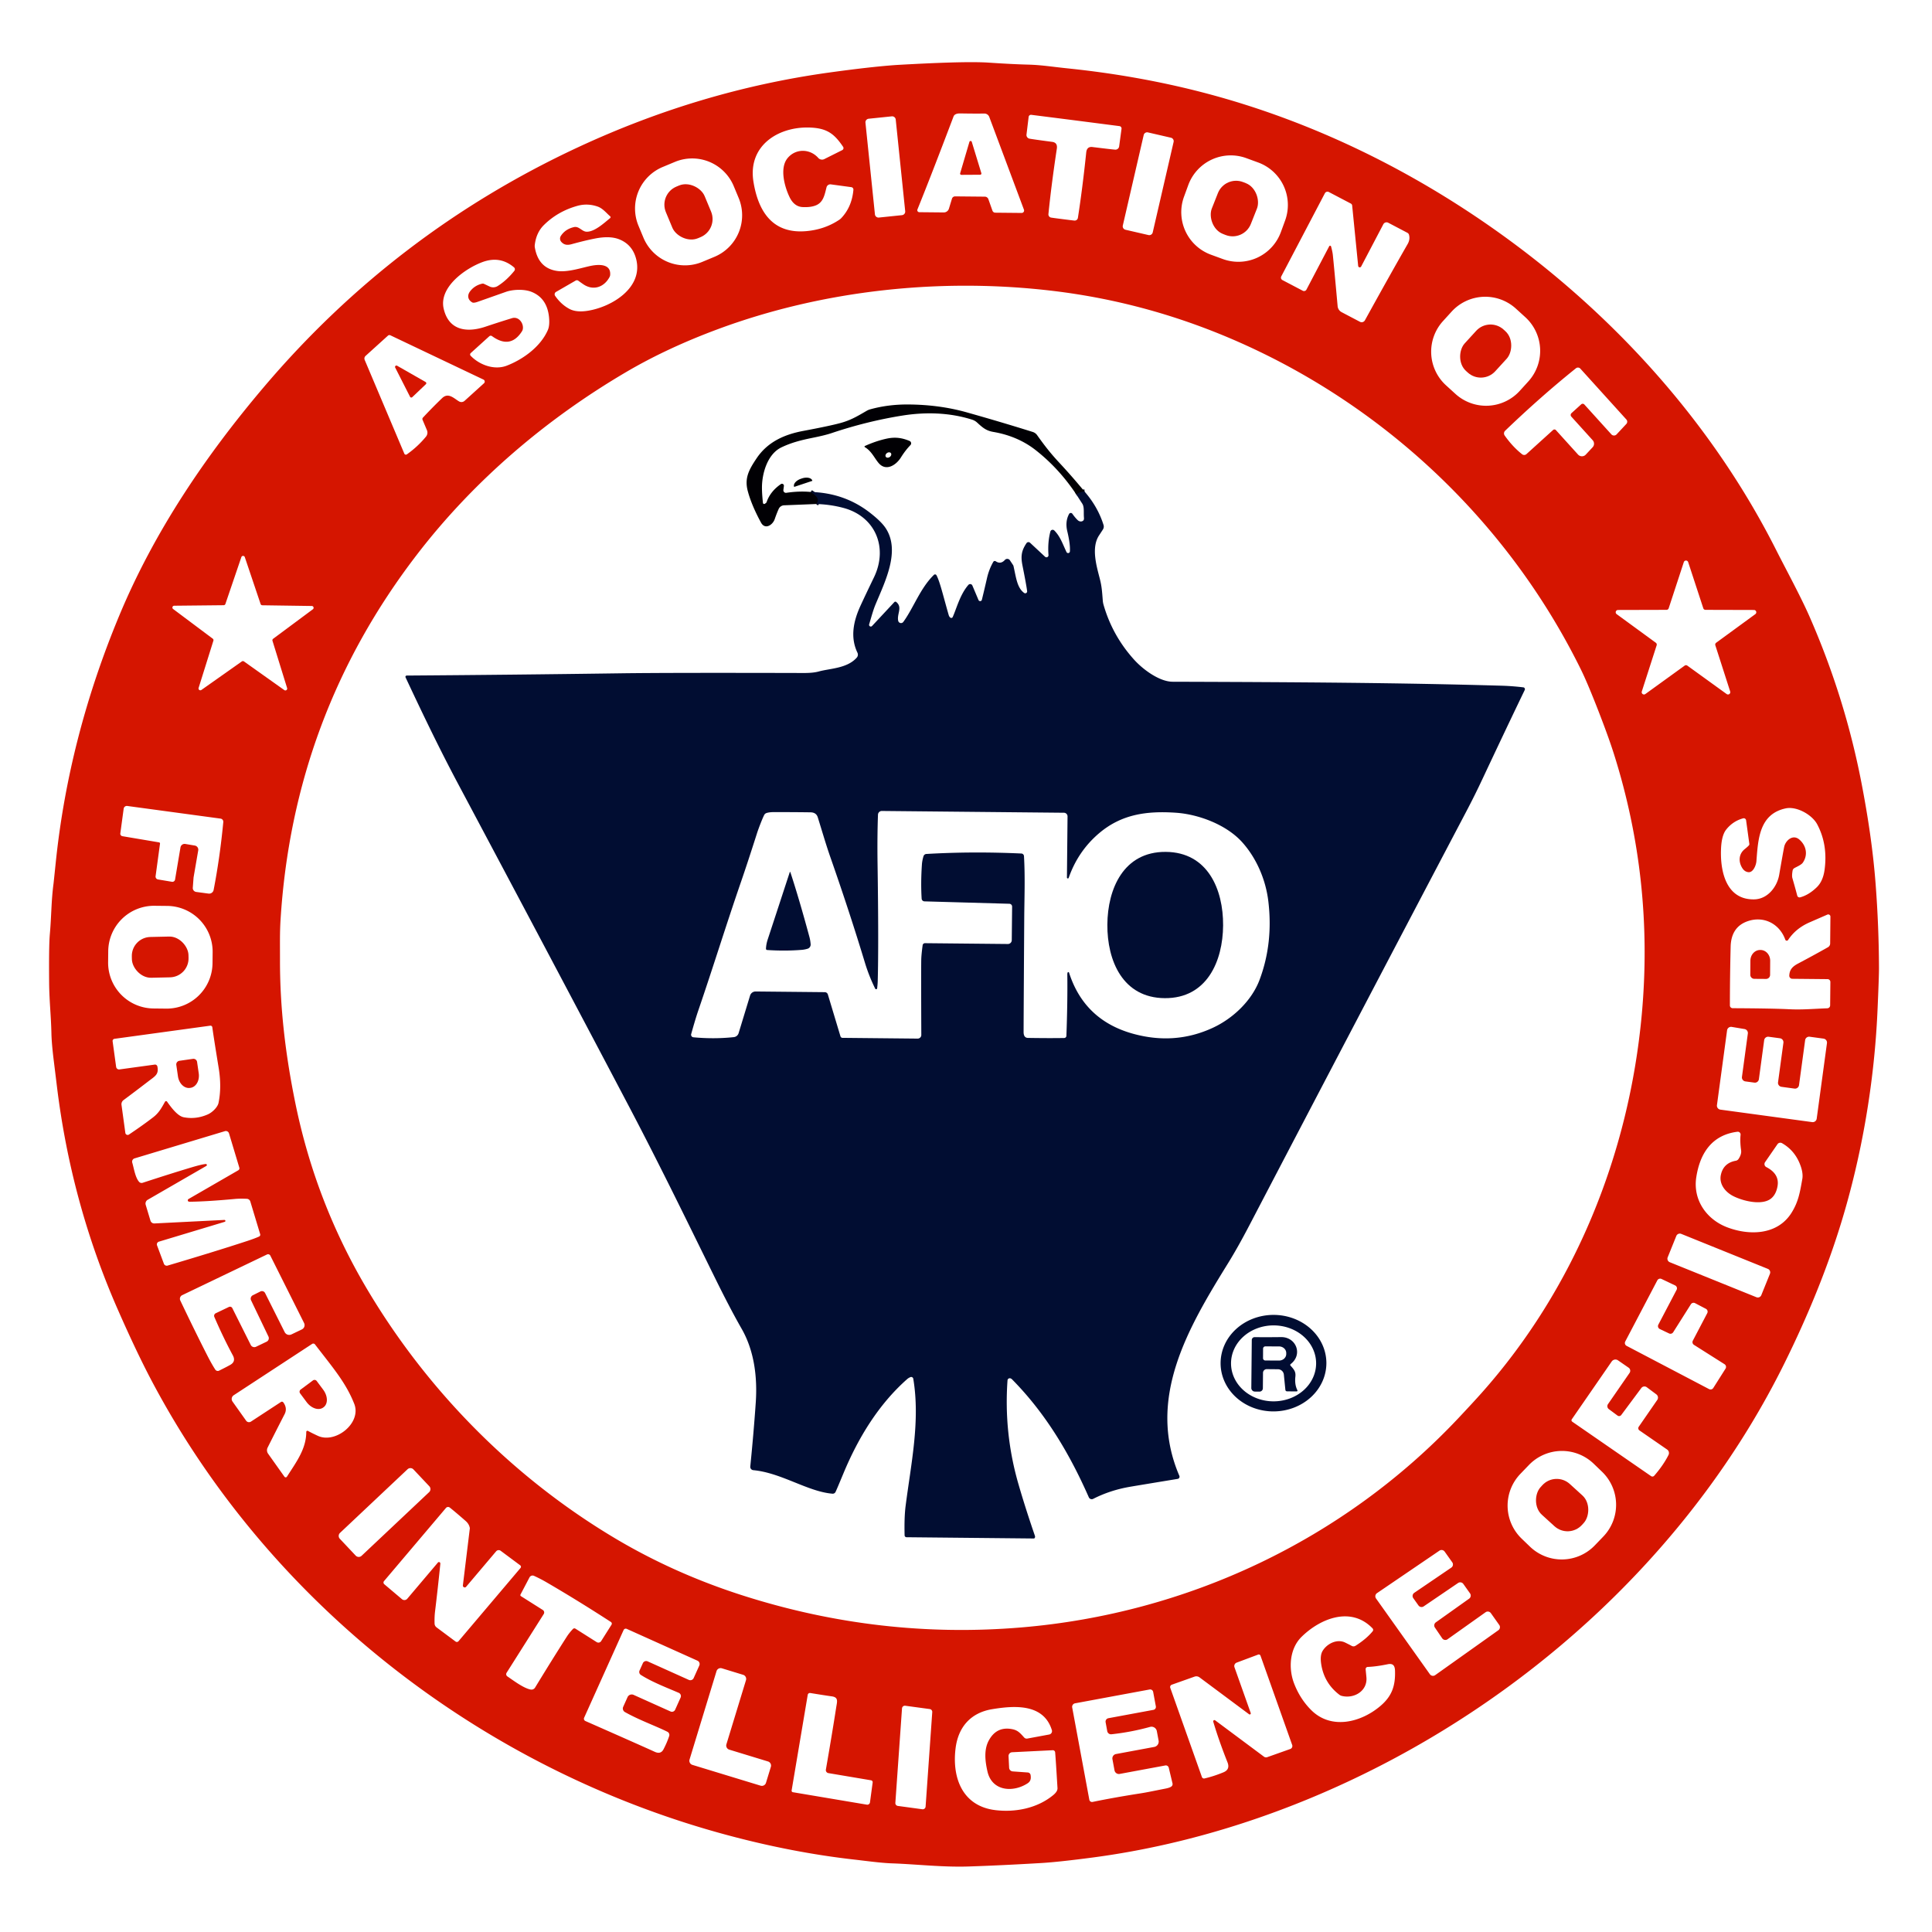<?xml version="1.0" encoding="UTF-8" standalone="no"?>
<!DOCTYPE svg PUBLIC "-//W3C//DTD SVG 1.1//EN" "http://www.w3.org/Graphics/SVG/1.1/DTD/svg11.dtd">
<svg xmlns="http://www.w3.org/2000/svg" version="1.1" viewBox="0.00 0.00 900.00 900.00" width="900.00" height="900.00">
<g stroke-width="2.00" fill="none" stroke-linecap="butt">
<path stroke="#01071b" vector-effect="non-scaling-stroke" d="
  M 505.22 228.99
  Q 503.19 229.08 501.40 230.35"
/>
<path stroke="#01071b" vector-effect="non-scaling-stroke" d="
  M 377.67 229.18
  C 379.74 230.56 382.33 232.39 380.22 234.79"
/>
</g>
<path fill="#d51500" d="
  M 339.48 855.04
  C 225.84 824.74 126.04 747.96 70.69 643.30
  Q 63.50 629.70 54.76 609.77
  Q 33.15 560.49 26.50 505.94
  Q 25.75 499.78 24.99 493.64
  Q 24.06 486.07 23.95 481.31
  C 23.78 473.27 22.97 466.32 22.89 457.89
  Q 22.74 440.50 23.21 435.25
  C 23.99 426.52 23.84 419.91 24.93 411.67
  Q 25.02 410.96 26.00 401.49
  Q 32.07 343.15 55.62 286.62
  C 71.85 247.68 95.71 212.38 122.85 180.38
  Q 183.91 108.37 269.17 68.65
  Q 326.19 42.09 386.48 33.76
  Q 405.05 31.19 416.76 30.33
  Q 418.55 30.20 425.75 29.83
  Q 450.89 28.54 460.44 29.17
  Q 471.48 29.91 478.81 30.10
  C 485.13 30.26 489.44 31.03 497.50 31.87
  Q 530.67 35.30 561.24 43.32
  C 612.25 56.69 659.98 80.33 702.52 111.45
  C 754.45 149.43 798.50 198.86 827.49 256.38
  C 831.75 264.83 838.83 277.81 843.07 287.50
  Q 859.53 325.13 867.21 365.05
  C 870.07 379.93 872.50 395.58 873.73 411.74
  Q 875.24 431.56 875.30 451.00
  Q 875.31 454.99 874.62 470.60
  C 873.13 504.60 867.16 538.71 857.72 569.52
  Q 848.01 601.23 831.19 635.21
  C 791.45 715.51 723.11 781.37 643.04 822.53
  C 601.29 844.00 555.52 859.16 509.03 865.30
  Q 493.24 867.38 485.24 867.86
  Q 466.54 868.97 451.25 869.48
  C 439.16 869.88 427.01 868.43 415.44 868.02
  C 410.26 867.84 403.42 866.88 397.75 866.24
  Q 369.30 863.00 339.48 855.04
  Z
  M 427.38 97.56
  A 0.94 0.94 0.0 0 0 428.24 98.85
  L 439.64 98.96
  A 2.49 2.49 0.0 0 0 442.05 97.19
  L 443.46 92.56
  A 1.53 1.53 0.0 0 1 444.95 91.48
  L 458.78 91.61
  A 1.78 1.76 -9.3 0 1 460.42 92.78
  L 462.32 98.14
  A 1.42 1.41 -9.4 0 0 463.64 99.08
  L 475.92 99.20
  A 1.13 1.13 0.0 0 0 476.99 97.67
  L 460.84 54.47
  A 2.45 2.43 -10.5 0 0 458.52 52.89
  Q 454.26 52.96 447.34 52.84
  Q 444.75 52.80 444.19 54.28
  Q 433.60 82.23 427.38 97.56
  Z
  M 495.07 102.09
  Q 498.88 102.58 500.46 102.75
  A 1.52 1.52 0.0 0 0 502.13 101.47
  Q 504.24 87.96 506.01 71.02
  Q 506.31 68.18 508.89 68.49
  Q 517.52 69.56 519.49 69.71
  A 1.74 1.74 0.0 0 0 521.34 68.21
  L 522.45 60.00
  A 1.11 1.11 0.0 0 0 521.50 58.75
  Q 510.75 57.36 500.96 56.10
  Q 491.17 54.85 480.41 53.49
  A 1.11 1.11 0.0 0 0 479.18 54.46
  L 478.18 62.69
  A 1.74 1.74 0.0 0 0 479.60 64.60
  Q 481.54 64.95 490.16 66.09
  Q 492.74 66.44 492.31 69.27
  Q 489.76 86.11 488.40 99.71
  A 1.52 1.52 0.0 0 0 489.69 101.37
  Q 491.26 101.61 495.07 102.09
  Z
  M 417.267 55.695
  A 1.68 1.68 0.0 0 0 415.423 54.197
  L 404.66 55.309
  A 1.68 1.68 0.0 0 0 403.162 57.153
  L 407.574 99.845
  A 1.68 1.68 0.0 0 0 409.417 101.344
  L 420.18 100.231
  A 1.68 1.68 0.0 0 0 421.678 98.388
  L 417.267 55.695
  Z
  M 392.75 68.39
  C 389.04 62.92 385.90 60.14 379.10 59.53
  C 363.77 58.15 348.12 67.15 351.00 84.74
  C 353.27 98.63 359.97 109.10 375.72 107.66
  Q 384.30 106.87 391.06 102.32
  A 5.36 4.96 2.3 0 0 391.88 101.62
  Q 396.84 96.39 397.55 88.41
  A 1.15 1.14 -84.0 0 0 396.56 87.18
  L 387.05 85.89
  A 1.83 1.83 0.0 0 0 385.02 87.27
  C 384.09 91.03 383.47 94.32 379.98 95.70
  Q 377.59 96.65 373.87 96.46
  Q 369.92 96.25 367.78 91.76
  C 365.41 86.79 363.08 78.13 366.96 73.57
  C 370.79 69.05 377.40 69.29 381.17 73.56
  A 2.36 2.35 -33.9 0 0 384.00 74.11
  L 392.35 69.93
  A 1.06 1.06 0.0 0 0 392.75 68.39
  Z
  M 546.71 66.132
  A 1.65 1.65 0.0 0 0 545.474 64.154
  L 534.756 61.679
  A 1.65 1.65 0.0 0 0 532.777 62.916
  L 523.05 105.047
  A 1.65 1.65 0.0 0 0 524.286 107.026
  L 535.004 109.501
  A 1.65 1.65 0.0 0 0 536.983 108.264
  L 546.71 66.132
  Z
  M 598.653 102.73
  A 21.08 21.08 0.0 0 0 586.102 75.689
  L 580.58 73.668
  A 21.08 21.08 0.0 0 0 553.539 86.22
  L 551.567 91.611
  A 21.08 21.08 0.0 0 0 564.118 118.651
  L 569.64 120.672
  A 21.08 21.08 0.0 0 0 596.681 108.12
  L 598.653 102.73
  Z
  M 341.806 86.715
  A 20.96 20.96 0.0 0 0 314.4 75.419
  L 308.732 77.779
  A 20.96 20.96 0.0 0 0 297.436 105.184
  L 299.734 110.705
  A 20.96 20.96 0.0 0 0 327.14 122.001
  L 332.808 119.641
  A 20.96 20.96 0.0 0 0 344.104 92.236
  L 341.806 86.715
  Z
  M 620.06 114.81
  Q 620.73 117.26 620.89 118.81
  Q 621.50 124.68 623.12 142.63
  A 3.52 3.50 11.3 0 0 625.00 145.43
  L 633.52 149.91
  A 1.73 1.72 -61.7 0 0 635.83 149.21
  Q 647.33 128.34 655.72 113.71
  Q 656.96 111.55 656.38 109.41
  A 1.52 1.51 -83.8 0 0 655.61 108.44
  L 646.70 103.76
  A 1.70 1.70 0.0 0 0 644.40 104.48
  L 634.08 124.15
  A 0.74 0.74 0.0 0 1 632.69 123.88
  L 629.89 95.74
  A 1.16 1.15 -78.9 0 0 629.28 94.83
  L 619.02 89.45
  A 1.37 1.36 -62.2 0 0 617.18 90.03
  L 596.87 128.74
  A 1.28 1.27 27.9 0 0 597.41 130.47
  L 606.88 135.44
  A 1.27 1.27 0.0 0 0 608.60 134.90
  L 619.19 114.72
  A 0.47 0.47 0.0 0 1 620.06 114.81
  Z
  M 284.23 100.76
  C 282.66 99.44 280.85 97.10 278.50 96.26
  Q 273.73 94.57 268.98 95.89
  Q 259.86 98.43 253.38 104.82
  Q 249.77 108.38 249.11 114.19
  A 3.56 3.46 44.2 0 0 249.14 115.21
  Q 250.79 125.05 259.71 126.25
  C 264.82 126.94 271.79 124.46 275.75 123.75
  C 279.50 123.07 284.63 123.10 284.24 128.08
  A 2.48 2.38 -29.8 0 1 283.96 129.03
  C 281.44 133.82 276.32 135.59 271.67 132.38
  Q 270.45 131.54 269.39 130.76
  A 1.13 1.13 0.0 0 0 268.17 130.70
  L 259.02 135.98
  A 1.29 1.29 0.0 0 0 258.61 137.84
  Q 261.41 141.86 265.27 143.91
  Q 268.53 145.64 273.94 144.75
  C 285.23 142.89 299.66 133.94 296.37 120.76
  Q 294.66 113.93 288.42 111.47
  Q 284.12 109.77 277.33 111.09
  Q 272.58 112.01 266.28 113.75
  C 264.30 114.30 262.80 114.13 261.49 112.69
  A 2.28 2.26 -50.2 0 1 261.25 109.93
  Q 263.29 106.74 267.38 105.79
  C 269.72 105.25 271.09 107.87 273.22 107.94
  C 276.97 108.08 281.56 103.76 284.23 101.59
  A 0.54 0.54 0.0 0 0 284.23 100.76
  Z
  M 219.24 165.72
  C 223.29 169.95 230.23 172.60 236.10 170.33
  C 243.71 167.39 251.86 161.48 255.22 153.71
  Q 256.13 151.61 255.76 147.80
  Q 254.87 138.80 247.50 135.92
  C 244.11 134.60 238.90 134.82 235.70 135.95
  Q 223.56 140.24 222.39 140.64
  Q 220.62 141.24 220.00 140.88
  C 218.00 139.75 217.46 137.66 219.05 135.63
  Q 221.14 132.95 224.60 132.15
  A 1.36 1.34 -38.3 0 1 225.50 132.25
  L 228.05 133.46
  A 3.96 3.95 -48.4 0 0 231.87 133.23
  Q 236.01 130.62 239.59 126.18
  A 1.18 1.17 39.6 0 0 239.43 124.53
  C 235.18 120.95 230.36 120.03 224.77 122.08
  C 216.75 125.04 204.37 133.77 206.68 143.79
  C 209.04 154.02 217.55 155.08 226.19 152.17
  Q 232.31 150.12 238.50 148.22
  C 241.68 147.25 244.06 150.69 243.54 153.36
  A 2.92 2.88 -24.0 0 1 243.18 154.28
  Q 237.78 162.81 229.18 156.57
  A 1.00 0.99 41.7 0 0 227.94 156.64
  L 219.29 164.47
  A 0.88 0.86 -43.2 0 0 219.24 165.72
  Z
  M 194.28 258.29
  Q 136.55 333.39 130.68 428.66
  C 130.31 434.71 130.44 440.17 130.43 447.09
  C 130.38 469.20 132.90 491.02 137.63 514.10
  Q 147.08 560.23 171.00 600.53
  C 199.25 648.13 239.29 688.46 286.46 716.57
  Q 314.30 733.16 346.59 743.42
  Q 410.18 763.62 475.78 758.12
  C 553.01 751.63 625.79 717.51 679.29 660.71
  Q 686.37 653.19 690.17 648.91
  C 733.65 600.04 758.88 537.55 764.81 472.48
  Q 770.47 410.30 751.87 351.36
  Q 749.41 343.58 744.68 331.39
  Q 739.49 318.04 736.42 311.83
  C 703.14 244.32 646.52 190.24 577.80 159.67
  Q 535.69 140.93 490.59 135.52
  C 438.63 129.29 383.71 135.02 334.33 153.37
  Q 310.64 162.17 291.61 173.36
  C 254.31 195.28 220.68 223.94 194.28 258.29
  Z
  M 711.948 177.693
  A 21.20 21.20 0.0 0 0 710.536 147.745
  L 706.157 143.761
  A 21.20 21.20 0.0 0 0 676.209 145.173
  L 672.212 149.567
  A 21.20 21.20 0.0 0 0 673.624 179.515
  L 678.003 183.499
  A 21.20 21.20 0.0 0 0 707.951 182.087
  L 711.948 177.693
  Z
  M 189.51 211.67
  Q 194.55 208.13 198.45 203.39
  A 2.93 2.93 0.0 0 0 198.88 200.39
  L 196.84 195.56
  A 0.96 0.95 55.2 0 1 197.02 194.54
  Q 201.37 189.87 205.96 185.46
  C 208.87 182.68 211.48 185.61 213.86 187.00
  A 2.17 2.16 -50.9 0 0 216.41 186.73
  L 225.46 178.54
  A 1.05 1.04 -53.3 0 0 225.21 176.82
  L 181.84 156.19
  A 1.01 1.01 0.0 0 0 180.73 156.35
  L 170.30 165.79
  A 1.67 1.66 -32.9 0 0 169.89 167.67
  L 188.35 211.33
  A 0.78 0.78 0.0 0 0 189.51 211.67
  Z
  M 732.07 192.45
  L 736.58 188.36
  A 1.04 1.04 0.0 0 1 738.05 188.43
  L 750.63 202.33
  A 1.66 1.66 0.0 0 0 753.08 202.35
  L 757.61 197.49
  A 1.53 1.53 0.0 0 0 757.63 195.42
  L 736.18 171.72
  A 1.50 1.50 0.0 0 0 734.13 171.56
  Q 717.68 184.78 701.15 200.66
  A 1.71 1.71 0.0 0 0 700.94 202.89
  Q 704.65 208.13 709.05 211.60
  A 1.57 1.57 0.0 0 0 711.08 211.54
  L 723.49 200.30
  A 0.93 0.92 -42.2 0 1 724.80 200.36
  L 735.11 211.75
  A 2.45 2.44 45.4 0 0 738.71 211.78
  L 741.91 208.35
  A 2.42 2.42 0.0 0 0 741.93 205.07
  L 731.98 194.08
  A 1.15 1.15 0.0 0 1 732.07 192.45
  Z
  M 122.20 281.96
  A 0.85 0.85 0.0 0 1 121.40 281.38
  L 114.04 259.53
  A 0.85 0.85 0.0 0 0 112.43 259.53
  L 105.00 281.35
  A 0.85 0.85 0.0 0 1 104.20 281.93
  L 81.15 282.17
  A 0.85 0.85 0.0 0 0 80.65 283.70
  L 99.11 297.52
  A 0.85 0.85 0.0 0 1 99.41 298.45
  L 92.52 320.46
  A 0.85 0.85 0.0 0 0 93.82 321.41
  L 112.66 308.12
  A 0.85 0.85 0.0 0 1 113.65 308.12
  L 132.44 321.47
  A 0.85 0.85 0.0 0 0 133.75 320.53
  L 126.93 298.50
  A 0.85 0.85 0.0 0 1 127.24 297.57
  L 145.75 283.82
  A 0.85 0.85 0.0 0 0 145.25 282.29
  L 122.20 281.96
  Z
  M 794.47 284.09
  A 1.07 1.07 0.0 0 1 793.46 283.35
  L 786.42 261.87
  A 1.07 1.07 0.0 0 0 784.38 261.87
  L 777.34 283.35
  A 1.07 1.07 0.0 0 1 776.33 284.09
  L 753.72 284.15
  A 1.07 1.07 0.0 0 0 753.09 286.08
  L 771.35 299.42
  A 1.07 1.07 0.0 0 1 771.73 300.61
  L 764.81 322.13
  A 1.07 1.07 0.0 0 0 766.45 323.32
  L 784.77 310.08
  A 1.07 1.07 0.0 0 1 786.03 310.08
  L 804.35 323.32
  A 1.07 1.07 0.0 0 0 805.99 322.13
  L 799.07 300.61
  A 1.07 1.07 0.0 0 1 799.45 299.42
  L 817.71 286.08
  A 1.07 1.07 0.0 0 0 817.08 284.15
  L 794.47 284.09
  Z
  M 74.10 392.41
  A 0.53 0.52 8.4 0 1 74.54 393.00
  L 72.48 408.17
  A 1.35 1.35 0.0 0 0 73.59 409.68
  L 80.10 410.77
  A 1.26 1.26 0.0 0 0 81.55 409.74
  L 84.07 394.76
  A 1.97 1.96 -80.3 0 1 86.33 393.15
  L 90.74 393.89
  A 1.96 1.95 9.8 0 1 92.34 396.15
  L 90.18 408.69
  A 1.57 0.09 -86.0 0 1 90.16 408.86
  L 89.81 413.54
  A 1.84 1.84 0.0 0 0 91.39 415.50
  L 97.13 416.27
  A 2.14 2.14 0.0 0 0 99.52 414.56
  Q 102.45 399.42 104.02 382.96
  A 1.49 1.48 -83.4 0 0 102.74 381.34
  L 59.29 375.45
  A 1.49 1.49 0.0 0 0 57.61 376.73
  L 56.05 388.23
  A 1.17 1.16 8.7 0 0 57.01 389.53
  L 74.10 392.41
  Z
  M 838.59 418.01
  Q 842.60 416.93 846.33 413.31
  Q 849.25 410.48 849.97 405.11
  Q 851.53 393.41 846.51 383.98
  C 844.18 379.59 837.01 375.46 831.82 376.58
  C 819.44 379.24 818.99 391.12 818.20 401.22
  C 818.05 403.06 816.70 406.54 814.45 406.29
  Q 812.70 406.10 811.61 404.36
  C 809.77 401.42 809.93 397.83 812.73 395.58
  Q 814.22 394.38 814.73 393.77
  A 0.83 0.80 -30.0 0 0 814.91 393.14
  L 813.40 382.12
  A 1.10 1.10 0.0 0 0 812.02 381.21
  Q 807.25 382.51 804.12 386.46
  Q 801.98 389.16 801.72 395.44
  C 801.28 405.90 804.09 419.22 817.19 418.96
  C 823.42 418.84 827.84 413.17 828.82 407.50
  Q 830.69 396.65 831.15 394.47
  C 831.77 391.57 835.16 388.46 838.21 391.10
  C 841.52 393.96 842.28 398.34 839.81 401.88
  C 839.04 402.97 836.78 403.85 835.82 404.44
  A 1.64 1.61 -11.3 0 0 835.06 405.56
  Q 834.65 407.97 834.96 409.04
  Q 836.55 414.57 837.22 417.21
  A 1.11 1.11 0.0 0 0 838.59 418.01
  Z
  M 99.056 443.585
  A 21.35 21.35 0.0 0 0 77.93 422.012
  L 71.991 421.95
  A 21.35 21.35 0.0 0 0 50.418 443.075
  L 50.364 448.215
  A 21.35 21.35 0.0 0 0 71.49 469.788
  L 77.429 469.85
  A 21.35 21.35 0.0 0 0 99.002 448.724
  L 99.056 443.585
  Z
  M 833.52 454.46
  C 833.66 451.63 835.04 450.22 837.63 448.85
  Q 845.14 444.88 851.54 441.25
  A 2.03 2.02 -14.8 0 0 852.56 439.51
  L 852.68 427.00
  A 1.02 1.02 0.0 0 0 851.25 426.06
  Q 850.89 426.22 842.95 429.68
  Q 836.52 432.49 832.97 437.87
  A 0.74 0.74 0.0 0 1 831.65 437.72
  C 828.96 430.27 821.63 426.59 814.23 429.10
  Q 806.43 431.74 806.20 441.02
  Q 805.85 455.48 805.85 468.35
  A 1.31 1.31 0.0 0 0 807.15 469.66
  Q 825.69 469.75 833.23 470.13
  C 839.39 470.44 844.14 469.98 851.24 469.70
  A 1.36 1.36 0.0 0 0 852.55 468.35
  L 852.66 457.45
  A 1.32 1.32 0.0 0 0 851.36 456.12
  L 834.94 455.96
  A 1.43 1.42 1.7 0 1 833.52 454.46
  Z
  M 77.82 513.18
  C 79.99 516.26 82.83 519.93 85.60 520.46
  Q 91.29 521.55 96.78 519.14
  C 98.88 518.23 101.39 515.78 101.80 513.77
  Q 103.32 506.37 101.87 497.50
  Q 99.37 482.17 98.91 478.55
  A 0.87 0.86 82.4 0 0 97.94 477.80
  L 53.33 483.92
  A 1.02 1.02 0.0 0 0 52.46 485.07
  L 54.10 496.99
  A 1.38 1.38 0.0 0 0 55.66 498.18
  L 72.06 495.93
  A 1.12 1.12 0.0 0 1 73.32 496.83
  C 74.05 500.54 72.23 501.31 69.19 503.66
  Q 63.13 508.32 57.53 512.48
  A 2.38 2.37 -22.4 0 0 56.60 514.70
  L 58.39 527.76
  A 1.09 1.09 0.0 0 0 60.07 528.52
  Q 66.63 524.12 71.26 520.55
  C 73.90 518.52 75.04 516.52 76.86 513.24
  A 0.57 0.56 -48.3 0 1 77.82 513.18
  Z
  M 814.21 481.47
  A 1.87 1.87 0.0 0 0 812.66 479.37
  L 806.70 478.37
  A 1.87 1.87 0.0 0 0 804.54 479.96
  L 799.82 514.81
  A 1.87 1.87 0.0 0 0 801.42 516.91
  L 844.19 522.72
  A 1.87 1.87 0.0 0 0 846.29 521.12
  L 851.07 485.93
  A 1.87 1.87 0.0 0 0 849.47 483.83
  L 843.00 482.95
  A 1.87 1.87 0.0 0 0 840.90 484.55
  L 838.05 505.51
  A 1.87 1.87 0.0 0 1 835.95 507.11
  L 829.88 506.28
  A 1.87 1.87 0.0 0 1 828.28 504.18
  L 830.78 485.77
  A 1.87 1.87 0.0 0 0 829.18 483.67
  L 823.92 482.96
  A 1.87 1.87 0.0 0 0 821.82 484.56
  L 819.36 502.73
  A 1.87 1.87 0.0 0 1 817.26 504.33
  L 813.07 503.76
  A 1.87 1.87 0.0 0 1 811.47 501.66
  L 814.21 481.47
  Z
  M 95.85 542.24
  A 0.48 0.47 -62.1 0 1 96.12 543.13
  L 68.81 558.90
  A 2.05 2.04 -23.4 0 0 67.87 561.25
  L 70.09 568.63
  A 1.84 1.84 0.0 0 0 71.94 569.93
  L 104.54 568.29
  A 0.45 0.45 0.0 0 1 104.69 569.17
  L 74.03 578.41
  A 1.34 1.33 -18.7 0 0 73.16 580.16
  L 76.35 588.70
  A 1.41 1.41 0.0 0 0 78.07 589.56
  Q 100.55 582.90 115.13 578.11
  Q 118.67 576.95 120.71 576.02
  A 0.92 0.91 69.5 0 0 121.20 574.93
  L 116.61 559.71
  A 1.77 1.77 0.0 0 0 115.00 558.45
  Q 111.75 558.30 109.50 558.51
  Q 96.64 559.71 88.51 559.82
  Q 87.30 559.83 87.52 558.93
  A 0.54 0.53 -9.0 0 1 87.79 558.57
  L 111.01 545.16
  A 1.05 1.04 66.9 0 0 111.49 543.95
  L 106.68 527.97
  A 1.54 1.53 73.1 0 0 104.77 526.94
  L 62.68 539.62
  A 1.60 1.60 0.0 0 0 61.61 541.61
  C 62.34 544.03 62.97 548.49 64.79 550.54
  A 1.57 1.55 -29.7 0 0 66.46 550.99
  Q 79.76 546.64 89.29 543.79
  Q 93.99 542.39 95.85 542.24
  Z
  M 830.14 532.54
  A 1.62 1.62 0.0 0 0 828.00 533.03
  L 822.24 541.37
  A 1.58 1.57 -59.1 0 0 822.81 543.67
  Q 829.01 546.86 828.05 552.52
  Q 827.40 556.32 825.14 558.23
  C 820.93 561.79 811.78 559.43 807.36 557.16
  C 803.57 555.21 800.79 551.52 801.63 547.39
  Q 802.78 541.78 808.60 540.72
  A 1.93 1.93 0.0 0 0 809.87 539.90
  Q 811.33 537.72 811.08 535.90
  Q 810.49 531.75 810.83 528.65
  A 1.31 1.30 89.7 0 0 809.38 527.21
  C 797.43 528.70 791.87 537.31 790.18 548.49
  C 788.60 558.94 794.92 568.05 804.61 571.73
  C 815.05 575.70 828.15 575.33 834.62 564.87
  C 837.80 559.73 838.48 555.44 839.58 549.25
  Q 840.02 546.76 838.91 543.45
  Q 836.45 536.13 830.14 532.54
  Z
  M 824.505 593.381
  A 1.76 1.76 0.0 0 0 823.533 591.09
  L 783.182 574.787
  A 1.76 1.76 0.0 0 0 780.89 575.76
  L 776.875 585.699
  A 1.76 1.76 0.0 0 0 777.847 587.99
  L 818.198 604.293
  A 1.76 1.76 0.0 0 0 820.49 603.321
  L 824.505 593.381
  Z
  M 116.96 605.74
  A 1.79 1.78 -26.2 0 1 117.77 603.38
  L 121.28 601.63
  A 1.65 1.65 0.0 0 1 123.50 602.37
  L 132.61 620.54
  A 2.39 2.37 -26.0 0 0 135.77 621.62
  L 140.63 619.29
  A 2.21 2.21 0.0 0 0 141.65 616.31
  L 125.94 584.93
  A 1.19 1.18 63.7 0 0 124.37 584.39
  L 84.88 603.33
  A 1.88 1.88 0.0 0 0 83.99 605.83
  Q 90.93 620.40 96.66 631.62
  Q 98.59 635.39 100.28 638.01
  A 1.40 1.40 0.0 0 0 102.07 638.50
  Q 105.70 636.70 107.30 635.79
  Q 110.01 634.23 108.45 631.35
  Q 103.96 623.02 99.85 613.48
  A 1.32 1.32 0.0 0 1 100.49 611.77
  L 106.63 608.83
  A 1.20 1.20 0.0 0 1 108.22 609.37
  L 116.81 626.53
  A 1.87 1.86 -26.1 0 0 119.28 627.37
  L 124.20 625.01
  A 1.81 1.81 0.0 0 0 125.05 622.60
  L 116.96 605.74
  Z
  M 773.21 619.12
  A 1.50 1.50 0.0 0 1 772.52 617.07
  L 781.03 600.85
  A 1.50 1.50 0.0 0 0 780.34 598.80
  L 774.01 595.79
  A 1.50 1.50 0.0 0 0 772.04 596.45
  L 757.10 624.92
  A 1.50 1.50 0.0 0 0 757.73 626.95
  L 796.16 647.10
  A 1.50 1.50 0.0 0 0 798.12 646.57
  L 803.82 637.57
  A 1.50 1.50 0.0 0 0 803.35 635.50
  L 789.12 626.49
  A 1.50 1.50 0.0 0 1 788.59 624.53
  L 795.30 611.73
  A 1.50 1.50 0.0 0 0 794.67 609.70
  L 789.63 607.06
  A 1.50 1.50 0.0 0 0 787.67 607.59
  L 779.43 620.62
  A 1.50 1.50 0.0 0 1 777.52 621.17
  L 773.21 619.12
  Z
  M 143.47 666.58
  Q 145.40 667.64 148.12 668.89
  C 156.31 672.63 168.54 662.89 165.02 653.96
  C 161.12 644.07 155.15 637.24 146.74 626.28
  A 1.00 0.99 -35.1 0 0 145.40 626.05
  L 108.88 649.95
  A 2.08 2.08 0.0 0 0 108.32 652.90
  L 114.66 661.82
  A 1.64 1.64 0.0 0 0 116.90 662.24
  L 130.89 653.09
  A 0.80 0.80 0.0 0 1 131.98 653.29
  Q 133.98 656.04 132.57 658.79
  Q 128.78 666.15 124.67 674.34
  A 2.77 2.76 40.6 0 0 124.89 677.19
  L 132.51 687.92
  A 0.70 0.69 43.4 0 0 133.66 687.89
  C 138.14 680.92 142.66 674.90 142.67 667.06
  A 0.54 0.54 0.0 0 1 143.47 666.58
  Z
  M 753.49 659.42
  L 749.45 656.42
  A 1.70 1.70 0.0 0 1 749.07 654.09
  L 759.12 639.55
  A 1.75 1.75 0.0 0 0 758.67 637.12
  L 753.73 633.70
  A 2.11 2.11 0.0 0 0 750.79 634.24
  L 732.21 661.15
  A 0.81 0.80 34.6 0 0 732.42 662.28
  L 769.14 687.64
  A 1.11 1.10 -52.2 0 0 770.60 687.45
  Q 774.85 682.56 777.25 677.79
  A 2.00 2.00 0.0 0 0 776.60 675.24
  L 763.71 666.34
  A 1.23 1.23 0.0 0 1 763.40 664.62
  L 772.01 652.15
  A 1.90 1.90 0.0 0 0 771.58 649.54
  L 767.14 646.23
  A 1.82 1.82 0.0 0 0 764.59 646.60
  L 755.24 659.17
  A 1.25 1.25 0.0 0 1 753.49 659.42
  Z
  M 746.875 715.789
  A 21.35 21.35 0.0 0 0 746.295 685.601
  L 742.419 681.87
  A 21.35 21.35 0.0 0 0 712.231 682.45
  L 708.265 686.571
  A 21.35 21.35 0.0 0 0 708.845 716.759
  L 712.721 720.49
  A 21.35 21.35 0.0 0 0 742.909 719.91
  L 746.875 715.789
  Z
  M 192.607 684.517
  A 1.95 1.95 0.0 0 0 189.85 684.435
  L 158.396 714.076
  A 1.95 1.95 0.0 0 0 158.314 716.832
  L 165.693 724.663
  A 1.95 1.95 0.0 0 0 168.45 724.745
  L 199.904 695.104
  A 1.95 1.95 0.0 0 0 199.986 692.347
  L 192.607 684.517
  Z
  M 205.12 728.27
  Q 205.13 728.44 205.10 728.76
  Q 203.88 740.68 202.66 750.68
  Q 202.36 753.12 202.44 756.31
  A 2.31 2.31 0.0 0 0 203.37 758.10
  L 212.22 764.69
  A 1.01 1.00 38.6 0 0 213.59 764.54
  L 242.48 730.42
  A 0.85 0.85 0.0 0 0 242.34 729.19
  L 233.24 722.42
  A 1.56 1.56 0.0 0 0 231.12 722.66
  L 217.14 739.18
  A 0.86 0.86 0.0 0 1 215.63 738.52
  L 218.87 711.94
  Q 218.87 711.91 218.87 711.88
  Q 218.56 709.97 216.93 708.54
  Q 211.97 704.20 209.52 702.28
  A 1.29 1.29 0.0 0 0 207.74 702.47
  L 178.89 736.54
  A 1.03 1.02 40.5 0 0 179.01 737.99
  L 187.24 744.95
  A 1.77 1.76 -49.5 0 0 189.73 744.75
  L 203.99 727.90
  A 0.64 0.64 0.0 0 1 205.12 728.27
  Z
  M 681.67 737.85
  A 1.77 1.77 0.0 0 0 679.23 737.42
  L 663.21 748.31
  A 1.77 1.77 0.0 0 1 660.78 747.88
  L 658.37 744.49
  A 1.77 1.77 0.0 0 1 658.81 742.00
  L 676.07 730.26
  A 1.77 1.77 0.0 0 0 676.51 727.77
  L 672.98 722.80
  A 1.77 1.77 0.0 0 0 670.54 722.36
  L 641.45 742.15
  A 1.77 1.77 0.0 0 0 641.01 744.64
  L 666.10 779.93
  A 1.77 1.77 0.0 0 0 668.57 780.34
  L 697.99 759.43
  A 1.77 1.77 0.0 0 0 698.40 756.96
  L 694.50 751.46
  A 1.77 1.77 0.0 0 0 692.03 751.05
  L 674.32 763.63
  A 1.77 1.77 0.0 0 1 671.83 763.18
  L 668.43 758.18
  A 1.77 1.77 0.0 0 1 668.87 755.75
  L 684.38 744.72
  A 1.77 1.77 0.0 0 0 684.79 742.25
  L 681.67 737.85
  Z
  M 242.47 742.79
  A 0.58 0.57 -60.3 0 0 242.67 743.55
  L 252.86 749.99
  A 1.38 1.38 0.0 0 1 253.29 751.89
  L 236.00 779.23
  A 1.25 1.25 0.0 0 0 236.35 780.93
  C 239.44 783.03 243.91 786.43 247.21 787.06
  A 1.98 1.97 -69.0 0 0 249.26 786.14
  Q 257.38 772.82 264.09 762.35
  Q 265.17 760.67 266.90 758.84
  A 0.91 0.91 0.0 0 1 268.05 758.69
  L 277.96 764.96
  A 1.51 1.51 0.0 0 0 280.04 764.49
  L 284.86 756.87
  A 0.95 0.94 32.6 0 0 284.57 755.57
  Q 268.77 745.33 254.30 736.93
  Q 251.80 735.48 248.79 734.10
  A 1.63 1.63 0.0 0 0 246.65 734.83
  L 242.47 742.79
  Z
  M 639.39 758.56
  C 629.30 748.08 614.92 754.01 606.28 762.54
  C 600.69 768.07 600.17 777.26 602.82 784.18
  Q 605.63 791.48 610.85 796.66
  C 620.19 805.93 634.10 802.38 643.16 794.61
  C 648.45 790.07 650.07 785.27 649.85 778.31
  C 649.78 775.90 648.92 774.76 646.43 775.27
  Q 641.08 776.37 637.14 776.52
  A 1.02 1.01 86.3 0 0 636.17 777.63
  Q 636.18 777.76 636.52 781.25
  C 637.16 787.71 630.77 791.47 625.03 790.01
  A 3.25 3.03 -17.3 0 1 623.93 789.48
  Q 616.59 783.87 615.39 774.66
  Q 614.92 771.02 616.15 769.01
  C 618.25 765.59 622.92 763.35 626.65 765.18
  Q 628.98 766.32 629.61 766.69
  A 1.77 1.77 0.0 0 0 631.47 766.66
  Q 636.56 763.43 639.44 759.91
  A 1.02 1.02 0.0 0 0 639.39 758.56
  Z
  M 316.20 788.59
  C 310.64 786.18 303.88 783.64 298.55 780.25
  A 1.64 1.63 28.3 0 1 297.93 778.20
  L 299.47 774.78
  A 1.70 1.69 24.1 0 1 301.71 773.93
  L 320.88 782.56
  A 1.71 1.71 0.0 0 0 323.14 781.70
  L 325.76 775.87
  A 1.71 1.70 -65.8 0 0 324.91 773.61
  L 291.96 758.79
  A 1.11 1.11 0.0 0 0 290.49 759.35
  L 272.11 800.19
  A 1.16 1.16 0.0 0 0 272.70 801.72
  Q 298.51 813.09 305.00 816.06
  Q 307.80 817.34 309.07 814.93
  Q 310.72 811.78 311.73 808.72
  A 1.67 1.66 -67.7 0 0 310.90 806.72
  C 305.30 803.94 297.84 801.32 291.12 797.55
  A 1.92 1.91 26.8 0 1 290.31 795.10
  L 292.33 790.61
  A 2.14 2.14 0.0 0 1 295.16 789.54
  L 312.35 797.27
  A 1.63 1.63 0.0 0 0 314.51 796.45
  L 317.05 790.79
  A 1.66 1.65 -66.3 0 0 316.20 788.59
  Z
  M 566.07 801.40
  L 588.81 818.33
  A 1.62 1.61 -36.1 0 0 590.32 818.56
  L 601.06 814.75
  A 1.47 1.47 0.0 0 0 601.95 812.88
  L 587.19 771.28
  A 0.85 0.84 69.9 0 0 586.10 770.77
  L 576.09 774.51
  A 1.72 1.70 -20.0 0 0 575.07 776.68
  L 582.64 798.01
  A 0.50 0.50 0.0 0 1 581.87 798.57
  L 558.81 781.40
  A 2.52 2.51 53.6 0 0 556.46 781.04
  L 545.86 784.80
  A 1.15 1.14 -19.8 0 0 545.16 786.27
  L 559.89 827.79
  A 1.05 1.04 73.8 0 0 561.12 828.47
  Q 565.41 827.47 569.89 825.63
  Q 573.14 824.31 571.82 820.97
  Q 567.81 810.89 565.18 802.03
  A 0.58 0.57 -80.2 0 1 566.07 801.40
  Z
  M 339.72 815.05
  A 2.00 2.00 0.0 0 1 338.39 812.56
  L 347.51 782.68
  A 2.00 2.00 0.0 0 0 346.18 780.19
  L 336.27 777.16
  A 2.00 2.00 0.0 0 0 333.78 778.49
  L 321.22 819.66
  A 2.00 2.00 0.0 0 0 322.55 822.15
  L 354.33 831.84
  A 2.00 2.00 0.0 0 0 356.82 830.51
  L 359.10 823.05
  A 2.00 2.00 0.0 0 0 357.77 820.56
  L 339.72 815.05
  Z
  M 546.20 830.77
  L 544.45 823.46
  A 1.40 1.39 -12.0 0 0 542.84 822.42
  L 521.61 826.36
  A 2.08 2.08 0.0 0 1 519.18 824.69
  L 518.22 819.51
  A 2.07 2.06 79.6 0 1 519.87 817.10
  L 537.69 813.79
  A 2.53 2.53 0.0 0 0 539.72 810.84
  L 538.90 806.44
  A 2.53 2.53 0.0 0 0 535.74 804.46
  Q 526.93 806.90 517.75 807.89
  A 1.80 1.78 81.5 0 1 515.80 806.44
  L 515.04 802.30
  A 1.62 1.62 0.0 0 1 516.33 800.41
  L 537.32 796.52
  A 1.39 1.39 0.0 0 0 538.44 794.90
  L 537.19 788.17
  A 1.42 1.42 0.0 0 0 535.53 787.03
  L 500.80 793.47
  A 1.67 1.66 -10.6 0 0 499.47 795.40
  L 507.45 838.39
  A 1.28 1.28 0.0 0 0 508.96 839.41
  Q 519.30 837.28 531.55 835.38
  C 534.61 834.90 538.47 834.06 542.92 833.20
  Q 545.60 832.68 546.07 831.78
  A 1.48 1.47 52.5 0 0 546.20 830.77
  Z
  M 376.27 789.52
  L 368.77 834.06
  A 0.71 0.71 0.0 0 0 369.35 834.88
  L 403.81 840.68
  A 1.26 1.26 0.0 0 0 405.27 839.61
  L 406.52 830.35
  A 0.91 0.91 0.0 0 0 405.77 829.33
  L 385.89 825.98
  A 1.42 1.42 0.0 0 1 384.73 824.34
  Q 387.70 807.22 389.53 795.40
  C 389.95 792.68 390.71 790.68 387.50 790.23
  Q 384.05 789.75 377.46 788.67
  A 1.04 1.04 0.0 0 0 376.27 789.52
  Z
  M 421.71 794.60
  A 1.34 1.34 0.0 0 0 420.19 795.84
  L 417.09 839.85
  A 1.34 1.34 0.0 0 0 418.24 841.27
  L 429.66 842.82
  A 1.34 1.34 0.0 0 0 431.18 841.58
  L 434.28 797.57
  A 1.34 1.34 0.0 0 0 433.13 796.15
  L 421.71 794.60
  Z
  M 490.39 815.32
  L 471.48 816.26
  A 1.75 1.75 0.0 0 0 469.82 818.10
  L 470.09 823.49
  A 1.80 1.79 0.5 0 0 471.76 825.19
  L 478.80 825.69
  A 1.41 1.41 0.0 0 1 480.09 826.88
  C 480.34 828.46 480.17 829.76 478.72 830.72
  C 472.03 835.10 462.11 834.54 459.99 825.19
  C 458.93 820.52 458.26 815.14 460.61 810.80
  Q 464.20 804.16 471.36 805.48
  C 474.09 805.98 475.15 807.23 477.09 809.39
  A 1.57 1.56 -26.1 0 0 478.56 809.89
  L 488.76 808.00
  A 1.61 1.60 -13.8 0 0 490.00 805.95
  C 486.14 793.50 472.52 794.50 462.21 796.20
  C 452.18 797.84 446.34 804.55 445.13 814.54
  C 443.46 828.26 448.37 841.42 463.78 843.24
  C 473.10 844.34 483.26 842.34 490.67 836.20
  Q 492.71 834.51 492.62 832.95
  Q 491.82 819.59 491.53 816.31
  A 1.09 1.09 0.0 0 0 490.39 815.32
  Z"
/>
<path fill="#d51500" d="
  M 447.28 80.71
  L 451.59 66.10
  A 0.57 0.57 0.0 0 1 452.69 66.09
  L 457.15 80.66
  A 0.57 0.57 0.0 0 1 456.61 81.40
  L 447.83 81.45
  A 0.57 0.57 0.0 0 1 447.28 80.71
  Z"
/>
<rect fill="#d51500" x="-9.78" y="-12.96" transform="translate(575.02,97.15) rotate(21.6)" width="19.56" height="25.92" rx="9.11"/>
<rect fill="#d51500" x="-9.77" y="-13.03" transform="translate(320.72,98.70) rotate(-22.6)" width="19.54" height="26.06" rx="9.12"/>
<rect fill="#d51500" x="-9.63" y="-13.02" transform="translate(692.09,163.54) rotate(42.4)" width="19.26" height="26.04" rx="9.07"/>
<path fill="#d51500" d="
  M 191.02 184.84
  L 184.10 171.24
  A 0.65 0.65 0.0 0 1 185.01 170.38
  L 198.25 177.95
  A 0.65 0.65 0.0 0 1 198.38 178.99
  L 192.04 185.02
  A 0.65 0.65 0.0 0 1 191.02 184.84
  Z"
/>
<path fill="#010004" d="
  M 505.22 228.99
  Q 503.19 229.08 501.40 230.35
  Q 493.31 218.18 482.38 209.63
  C 476.75 205.23 470.06 202.45 462.71 201.20
  C 459.29 200.62 457.64 199.09 455.17 196.84
  A 6.30 6.11 -14.0 0 0 452.86 195.50
  C 442.56 192.22 431.44 191.85 420.55 193.56
  C 409.46 195.31 398.20 198.12 387.32 201.78
  Q 384.35 202.78 378.59 203.94
  C 373.24 205.02 368.64 206.17 363.98 208.42
  C 357.52 211.54 354.92 220.54 354.95 227.27
  Q 354.96 230.14 355.41 234.28
  A 0.57 0.56 -16.7 0 0 356.23 234.72
  Q 356.34 234.67 356.73 234.37
  Q 357.04 234.14 357.12 233.89
  Q 358.83 228.91 363.76 225.52
  A 0.91 0.90 -13.2 0 1 365.17 226.39
  L 364.93 228.21
  A 1.21 1.20 89.7 0 0 366.30 229.57
  Q 372.36 228.67 377.67 229.18
  C 379.74 230.56 382.33 232.39 380.22 234.79
  L 365.25 235.39
  A 2.86 2.86 0.0 0 0 362.76 237.06
  Q 361.83 239.10 360.89 241.84
  C 359.96 244.55 356.40 246.94 354.50 243.43
  Q 350.08 235.29 348.34 228.74
  C 346.75 222.77 348.83 218.89 352.48 213.46
  C 357.67 205.76 365.56 202.35 374.22 200.73
  Q 386.34 198.46 391.37 197.10
  C 396.21 195.79 399.13 194.05 403.70 191.39
  A 7.34 7.26 -67.5 0 1 405.41 190.67
  Q 413.74 188.37 423.00 188.42
  Q 437.62 188.50 450.42 192.11
  Q 466.48 196.64 481.06 201.21
  A 3.98 3.96 -8.9 0 1 483.14 202.72
  C 486.58 207.56 489.37 211.16 493.50 215.59
  Q 499.57 222.11 505.22 228.99
  Z"
/>
<path fill="#010004" d="
  M 402.88 208.30
  A 0.31 0.30 47.7 0 1 402.90 207.76
  Q 408.07 205.42 412.98 204.35
  C 417.08 203.46 420.27 203.98 423.70 205.41
  A 1.20 1.20 0.0 0 1 424.10 207.36
  Q 421.74 209.80 419.66 213.13
  C 417.48 216.64 412.74 219.78 409.28 215.68
  C 407.30 213.34 405.99 210.13 402.88 208.30
  Z
  M 415.023 211.104
  A 1.46 1.12 -35.9 0 0 413.183 211.053
  A 1.46 1.12 -35.9 0 0 412.657 212.816
  A 1.46 1.12 -35.9 0 0 414.497 212.867
  A 1.46 1.12 -35.9 0 0 415.023 211.104
  Z"
/>
<path fill="#010004" d="
  M 370.03 226.79
  A 0.10 0.10 0.0 0 1 369.91 226.72
  L 369.90 226.68
  A 4.25 2.46 -18.4 0 1 373.15 223.01
  L 373.59 222.86
  A 4.25 2.46 -18.4 0 1 378.40 223.86
  L 378.41 223.89
  A 0.10 0.10 0.0 0 1 378.35 224.02
  L 370.03 226.79
  Z"
/>
<path fill="#010d32" d="
  M 505.22 228.99
  Q 511.41 236.07 514.07 244.55
  A 2.50 2.50 0.0 0 1 513.81 246.61
  Q 513.62 246.93 511.96 249.45
  C 508.22 255.16 510.87 263.88 512.31 269.51
  C 513.26 273.17 513.39 275.60 513.72 279.79
  A 10.21 10.08 35.2 0 0 514.06 281.68
  Q 518.21 296.18 528.42 307.42
  C 532.43 311.84 540.08 317.56 546.26 317.58
  C 606.17 317.76 652.49 318.08 699.26 319.42
  Q 704.50 319.57 709.61 320.19
  A 0.86 0.86 0.0 0 1 710.28 321.42
  Q 701.86 338.88 690.69 362.66
  Q 687.06 370.42 683.13 377.88
  Q 631.07 476.85 582.20 570.43
  Q 576.65 581.06 572.22 588.22
  C 553.67 618.24 533.86 651.35 549.39 687.49
  A 1.04 1.03 73.5 0 1 548.62 688.92
  Q 527.77 692.35 526.12 692.65
  Q 517.01 694.26 509.24 698.23
  A 1.48 1.48 0.0 0 1 507.22 697.51
  C 498.21 677.08 487.10 658.41 471.44 642.54
  Q 471.16 642.26 470.81 642.12
  A 1.07 1.05 13.3 0 0 469.34 643.01
  Q 467.59 667.71 474.42 691.31
  Q 477.63 702.44 482.09 715.40
  Q 482.31 716.04 481.96 716.51
  A 0.47 0.47 0.0 0 1 481.59 716.69
  L 422.30 716.10
  A 0.90 0.90 0.0 0 1 421.40 715.22
  Q 421.19 706.82 421.87 701.51
  C 424.39 681.86 428.73 661.98 425.44 642.27
  A 0.98 0.98 0.0 0 0 424.09 641.53
  Q 423.22 641.89 422.64 642.40
  C 409.27 654.20 399.77 669.82 392.89 686.39
  Q 389.67 694.13 389.22 695.02
  A 1.45 1.43 -74.1 0 1 387.80 695.82
  C 376.28 694.88 363.97 686.06 350.90 684.86
  A 1.55 1.55 0.0 0 1 349.51 683.17
  Q 351.09 667.43 352.05 653.51
  C 352.88 641.61 351.39 629.29 345.45 618.93
  C 340.88 610.95 336.46 602.15 333.37 595.90
  C 321.90 572.69 308.18 544.25 292.74 514.92
  Q 258.59 450.04 213.33 365.02
  C 204.44 348.31 196.70 332.14 188.93 315.55
  A 0.59 0.59 0.0 0 1 189.46 314.70
  Q 239.37 314.35 289.25 313.65
  Q 311.84 313.34 374.50 313.51
  C 376.53 313.51 379.21 313.41 381.41 312.80
  C 386.76 311.33 394.59 311.42 399.11 306.35
  A 2.10 2.10 0.0 0 0 399.43 304.04
  C 395.95 296.81 397.61 289.20 400.88 282.11
  Q 403.11 277.27 407.15 268.90
  C 413.80 255.08 407.80 240.60 392.92 236.61
  Q 386.78 234.97 380.22 234.79
  C 382.33 232.39 379.74 230.56 377.67 229.18
  Q 393.32 229.58 405.19 238.79
  Q 410.52 242.92 412.55 245.99
  C 419.56 256.54 412.34 270.80 407.89 281.50
  C 406.74 284.25 406.05 286.94 404.88 290.85
  A 0.80 0.80 0.0 0 0 406.23 291.62
  L 416.62 280.48
  A 0.65 0.65 0.0 0 1 417.50 280.42
  C 420.57 282.93 417.72 285.96 418.42 289.20
  A 1.34 1.33 57.0 0 0 420.80 289.71
  C 425.60 283.13 428.66 274.01 435.06 267.79
  A 0.75 0.75 0.0 0 1 436.25 267.98
  C 437.88 271.06 439.24 277.11 441.94 286.51
  Q 442.18 287.33 442.73 287.73
  A 0.72 0.72 0.0 0 0 443.80 287.45
  C 445.53 283.69 447.18 276.97 451.11 272.47
  A 1.11 1.11 0.0 0 1 452.97 272.76
  L 455.83 279.53
  A 0.83 0.82 40.5 0 0 457.39 279.41
  Q 458.43 275.23 459.79 269.27
  Q 460.72 265.20 462.72 261.73
  A 0.80 0.79 31.5 0 1 463.85 261.46
  Q 466.15 263.02 468.13 260.83
  A 1.47 1.47 0.0 0 1 470.45 261.00
  L 471.93 263.23
  A 1.34 1.20 25.1 0 1 472.13 263.70
  C 473.35 269.08 473.80 273.85 477.10 276.22
  A 0.88 0.88 0.0 0 0 478.48 275.40
  Q 478.11 272.44 476.30 263.40
  C 475.40 258.90 475.94 256.38 478.18 253.03
  A 1.09 1.09 0.0 0 1 479.83 252.83
  L 486.84 259.36
  A 0.95 0.95 0.0 0 0 488.43 258.60
  Q 487.98 252.60 489.31 247.61
  A 1.09 1.09 0.0 0 1 491.14 247.12
  C 493.96 249.95 495.05 253.48 496.82 257.17
  A 0.83 0.83 0.0 0 0 498.40 256.87
  Q 498.63 253.54 497.19 247.52
  Q 496.10 242.98 498.02 239.43
  A 0.90 0.89 -48.5 0 1 499.54 239.33
  Q 500.85 241.18 502.05 242.32
  A 2.03 1.79 47.5 0 0 504.53 242.58
  Q 505.04 242.18 504.95 241.23
  C 504.72 238.65 505.20 236.23 504.16 234.62
  Q 502.76 232.47 501.40 230.35
  Q 503.19 229.08 505.22 228.99
  Z
  M 497.02 408.77
  L 497.30 380.31
  A 1.69 1.68 -89.5 0 0 495.64 378.61
  L 410.82 377.78
  A 1.80 1.79 1.5 0 0 409.00 379.50
  Q 408.62 389.70 408.80 402.50
  Q 409.35 439.97 408.88 457.03
  Q 408.84 458.49 408.61 460.40
  A 0.48 0.48 0.0 0 1 407.70 460.55
  Q 404.81 454.70 402.94 448.54
  Q 395.85 425.11 386.92 399.60
  C 384.86 393.75 383.08 387.57 380.95 380.74
  Q 380.23 378.44 377.53 378.41
  Q 368.70 378.30 360.50 378.31
  Q 358.36 378.32 357.09 378.73
  A 1.91 1.87 3.6 0 0 355.96 379.71
  C 355.03 381.59 353.33 385.98 352.60 388.29
  Q 348.33 401.68 345.18 410.83
  C 338.13 431.27 332.12 450.82 325.27 470.79
  Q 323.92 474.74 321.98 481.71
  A 1.19 1.19 0.0 0 0 323.02 483.21
  Q 332.70 484.11 341.85 483.13
  A 2.62 2.61 -84.4 0 0 344.07 481.30
  L 349.41 463.78
  A 2.70 2.69 -81.2 0 1 352.01 461.87
  L 384.21 462.19
  A 1.52 1.50 -8.0 0 1 385.65 463.26
  L 391.52 482.76
  A 1.00 1.00 0.0 0 0 392.46 483.47
  L 427.47 483.82
  A 1.70 1.69 0.0 0 0 429.18 482.12
  Q 429.06 453.71 429.15 447.24
  Q 429.18 444.90 429.80 440.32
  A 1.10 1.09 -85.8 0 1 430.89 439.37
  L 469.50 439.75
  A 1.80 1.80 0.0 0 0 471.32 437.96
  L 471.48 422.34
  A 1.32 1.32 0.0 0 0 470.19 421.01
  L 430.66 419.89
  A 1.36 1.36 0.0 0 1 429.34 418.62
  Q 428.88 411.26 429.46 402.75
  Q 429.59 400.85 430.20 398.87
  A 1.49 1.49 0.0 0 1 431.54 397.81
  Q 453.17 396.55 475.79 397.60
  A 1.29 1.29 0.0 0 1 477.01 398.81
  C 477.58 408.65 477.20 417.80 477.13 427.61
  Q 476.85 471.70 476.83 480.71
  Q 476.83 483.46 478.85 483.50
  Q 488.60 483.66 495.74 483.54
  A 1.04 1.04 0.0 0 0 496.77 482.54
  Q 497.35 466.77 497.20 454.00
  Q 497.19 453.42 497.35 453.04
  A 0.35 0.35 0.0 0 1 498.00 453.08
  Q 505.08 475.22 527.72 481.53
  Q 547.27 486.97 564.93 478.81
  C 574.55 474.37 583.16 466.00 586.74 456.48
  Q 593.17 439.37 590.84 419.87
  C 589.62 409.63 585.23 399.66 578.69 392.37
  C 571.32 384.15 558.30 379.31 547.75 378.60
  C 534.25 377.69 522.41 379.26 511.91 388.23
  Q 502.18 396.54 497.84 408.92
  A 0.42 0.42 0.0 0 1 497.02 408.77
  Z"
/>
<path fill="#010d32" d="
  M 543.03 396.84
  C 562.66 396.97 569.88 414.38 569.77 431.09
  C 569.66 447.80 562.21 465.11 542.59 464.98
  C 522.96 464.85 515.74 447.45 515.85 430.73
  C 515.96 414.02 523.41 396.71 543.03 396.84
  Z"
/>
<path fill="#010d32" d="
  M 367.91 406.27
  A 0.14 0.14 0.0 0 1 368.17 406.27
  Q 372.24 418.62 377.06 436.47
  Q 377.49 438.04 377.63 439.86
  A 2.02 2.02 0.0 0 1 376.22 441.95
  Q 374.86 442.37 373.50 442.48
  Q 365.67 443.11 357.36 442.55
  A 0.58 0.58 0.0 0 1 356.82 441.95
  Q 356.90 439.87 357.62 437.66
  Q 360.59 428.65 367.91 406.27
  Z"
/>
<rect fill="#d51500" x="-13.20" y="-9.50" transform="translate(74.62,445.88) rotate(-1.3)" width="26.40" height="19.00" rx="8.82"/>
<path fill="#d51500" d="
  M 817.23 455.98
  A 1.89 1.89 0.0 0 1 815.36 454.08
  L 815.40 447.52
  A 5.01 4.52 -89.6 0 1 819.96 442.54
  L 820.14 442.54
  A 5.01 4.52 -89.6 0 1 824.62 447.58
  L 824.58 454.14
  A 1.89 1.89 0.0 0 1 822.67 456.02
  L 817.23 455.98
  Z"
/>
<path fill="#d51500" d="
  M 89.88 493.25
  A 1.71 1.71 0.0 0 1 91.81 494.70
  L 92.58 500.01
  A 6.13 4.77 81.8 0 1 88.73 506.76
  L 88.49 506.79
  A 6.13 4.77 81.8 0 1 82.90 501.40
  L 82.13 496.10
  A 1.71 1.71 0.0 0 1 83.58 494.16
  L 89.88 493.25
  Z"
/>
<path fill="#010d32" d="
  M 617.879 634.838
  A 24.64 22.48 -0.4 0 1 593.397 657.49
  A 24.64 22.48 -0.4 0 1 568.601 635.182
  A 24.64 22.48 -0.4 0 1 593.083 612.53
  A 24.64 22.48 -0.4 0 1 617.879 634.838
  Z
  M 613.1 635.075
  A 19.82 17.69 -0.1 0 0 593.249 617.42
  A 19.82 17.69 -0.1 0 0 573.46 635.145
  A 19.82 17.69 -0.1 0 0 593.311 652.8
  A 19.82 17.69 -0.1 0 0 613.1 635.075
  Z"
/>
<path fill="#010d32" d="
  M 604.37 647.61
  A 0.40 0.39 -13.1 0 1 604.01 648.18
  L 599.53 648.14
  A 0.77 0.76 -2.5 0 1 598.78 647.46
  L 598.07 640.35
  A 2.78 2.77 -2.4 0 0 595.34 637.85
  L 590.11 637.80
  A 1.73 1.73 0.0 0 0 588.36 639.51
  L 588.29 646.72
  A 1.57 1.57 0.0 0 1 586.70 648.27
  L 584.56 648.25
  A 1.67 1.66 -89.7 0 1 582.91 646.57
  L 583.13 624.21
  A 1.34 1.33 -89.4 0 1 584.47 622.89
  Q 589.99 622.96 596.76 622.87
  C 603.84 622.78 607.01 631.03 601.24 635.44
  A 0.50 0.49 49.8 0 0 601.18 636.17
  C 603.02 638.19 603.67 639.12 603.43 641.37
  Q 603.03 644.97 604.37 647.61
  Z
  M 588.39 628.26
  L 588.37 632.70
  A 1.07 1.07 0.0 0 0 589.44 633.77
  L 595.82 633.80
  A 3.35 3.06 0.2 0 0 599.18 630.75
  L 599.18 630.29
  A 3.35 3.06 0.2 0 0 595.84 627.22
  L 589.46 627.19
  A 1.07 1.07 0.0 0 0 588.39 628.26
  Z"
/>
<path fill="#d51500" d="
  M 145.77 643.06
  A 1.26 1.26 0.0 0 1 147.53 643.32
  L 150.57 647.40
  A 6.63 4.71 53.3 0 1 150.76 655.53
  L 150.58 655.66
  A 6.63 4.71 53.3 0 1 142.84 653.16
  L 139.80 649.08
  A 1.26 1.26 0.0 0 1 140.06 647.31
  L 145.77 643.06
  Z"
/>
<rect fill="#d51500" x="-13.05" y="-9.68" transform="translate(727.70,701.13) rotate(42.3)" width="26.10" height="19.36" rx="9.07"/>
</svg>
